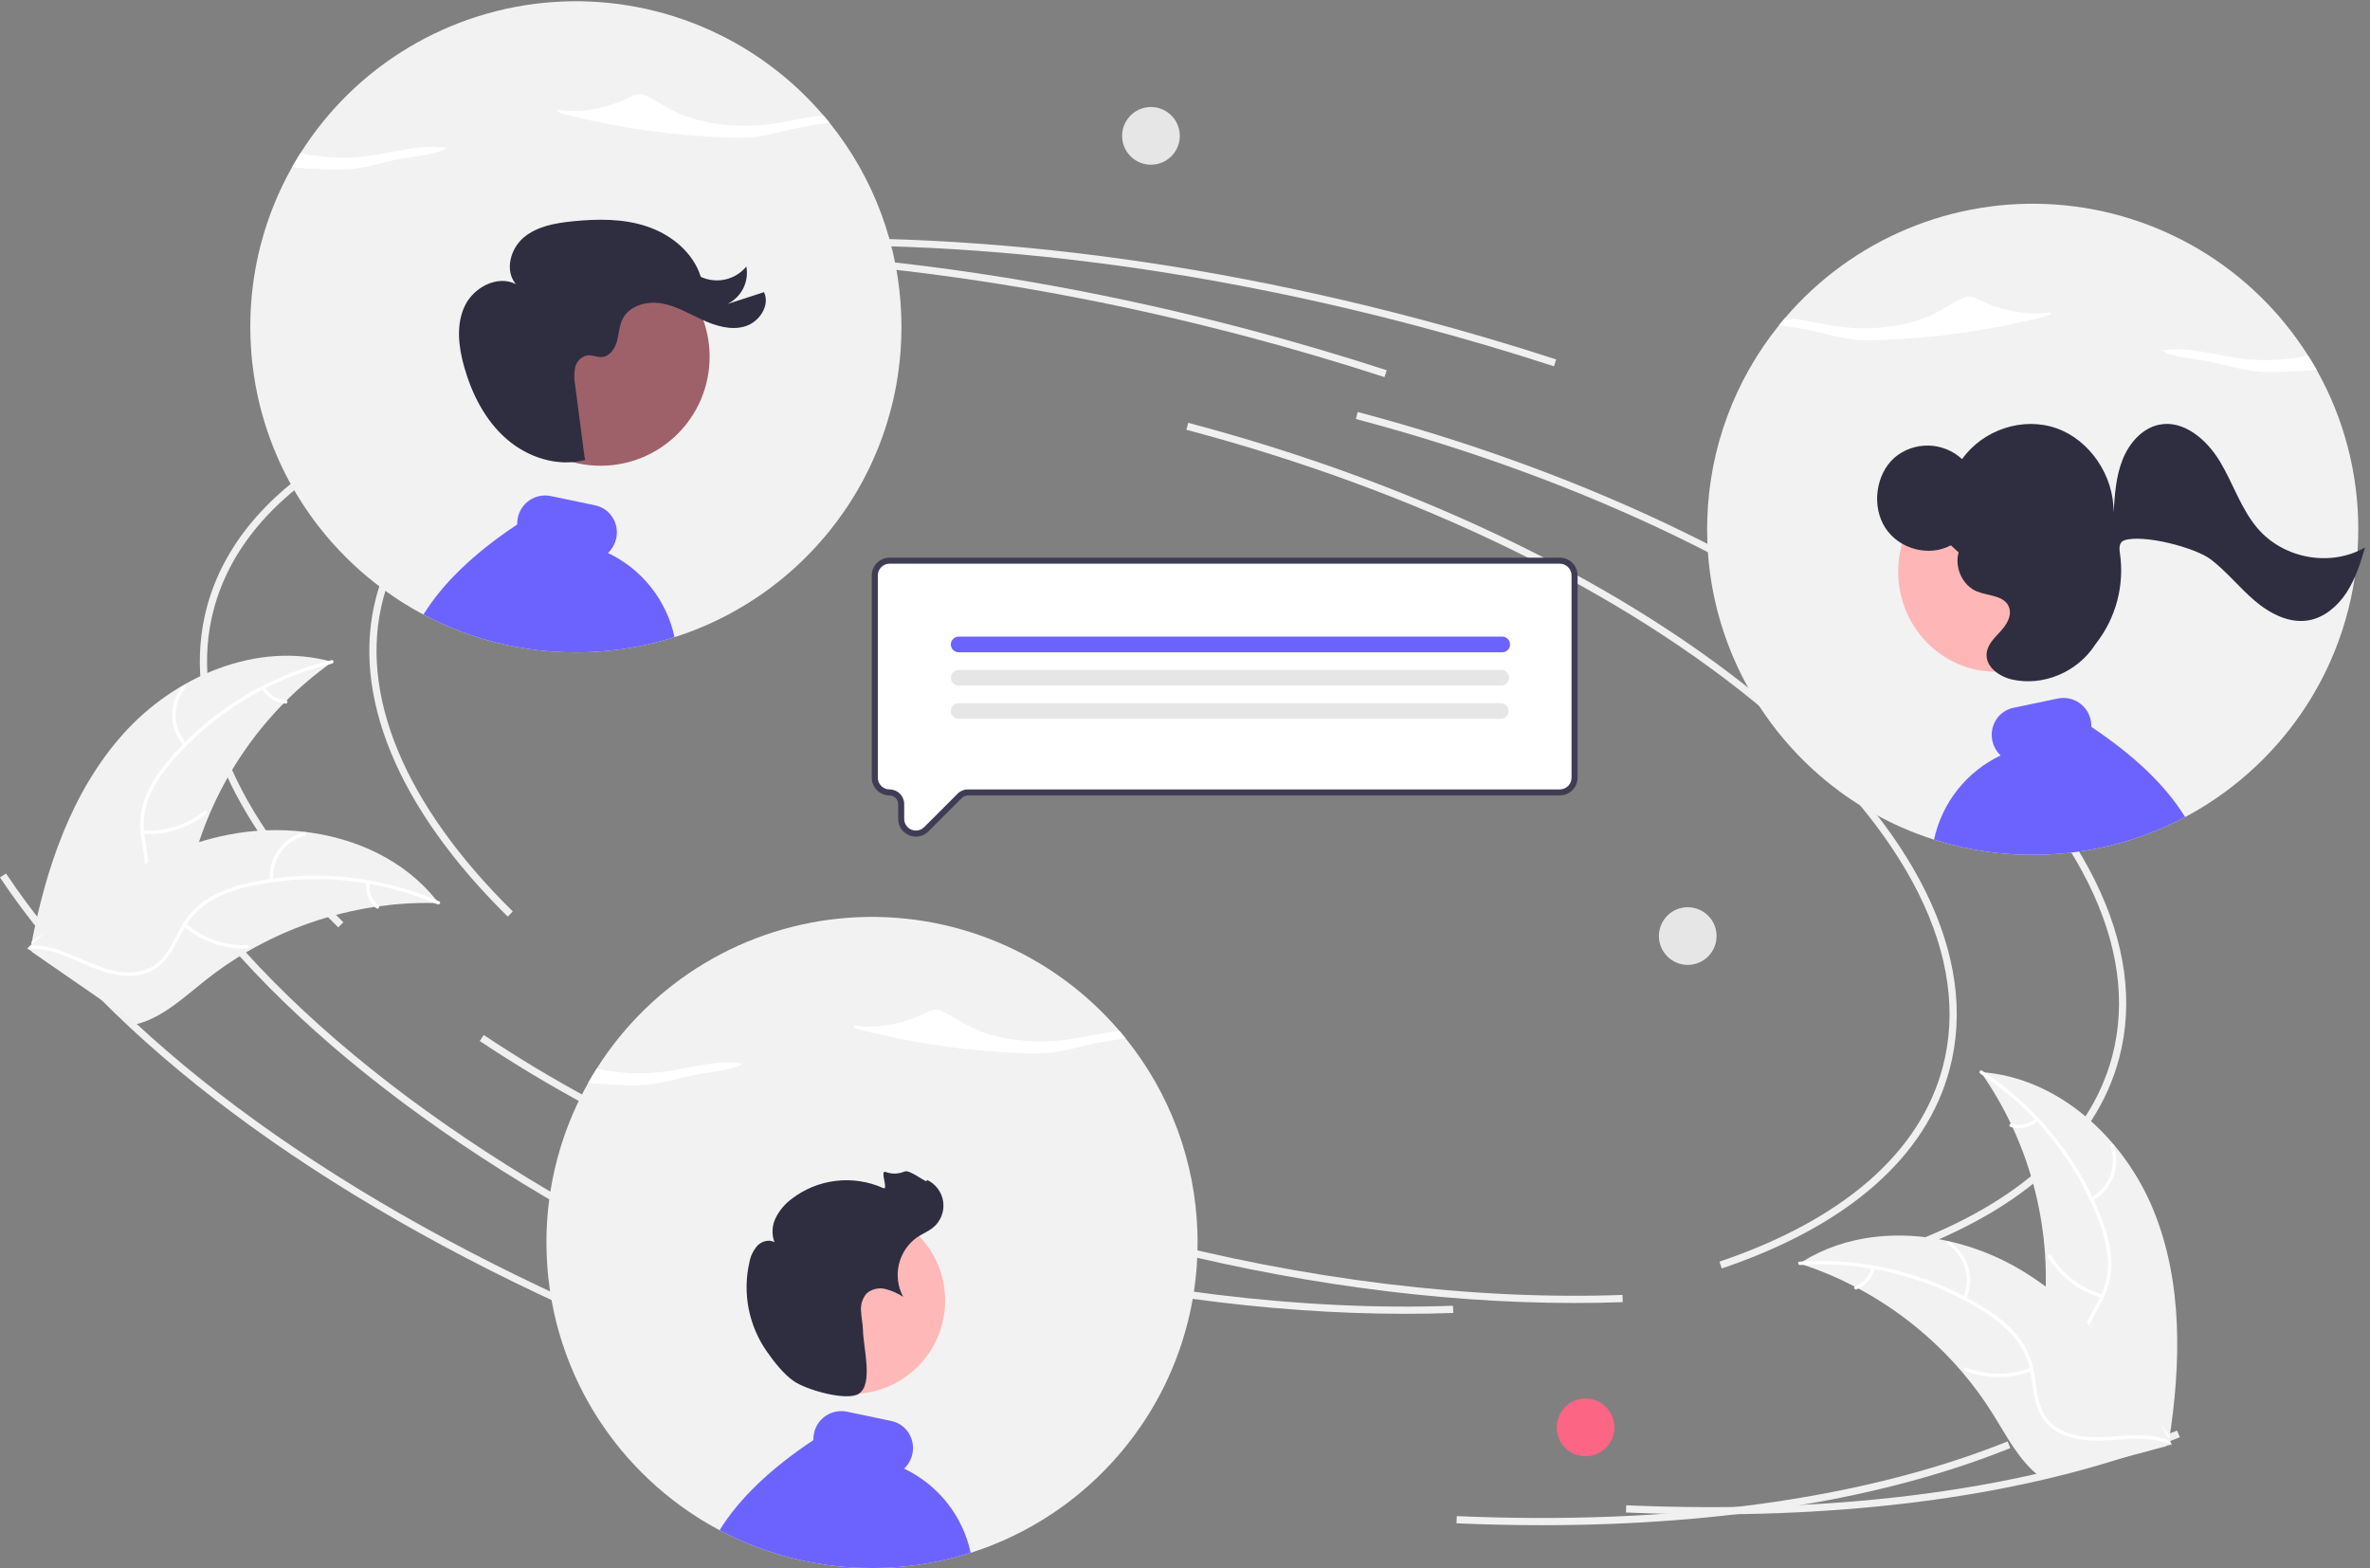 <svg width="136" height="90" viewBox="0 0 136 90" fill="none" xmlns="http://www.w3.org/2000/svg">
<rect x="0" y="0" width="136" height="90" fill="#808080" stroke="none"/>
<g clip-path="url(#clip0_2_1491)">
<path d="M29.136 52.597C22.791 46.35 20.111 39.834 21.59 34.248C23.488 27.079 31.919 22.122 44.722 20.648L44.769 21.06C32.144 22.513 23.842 27.358 21.99 34.353C20.551 39.79 23.192 46.164 29.427 52.302L29.136 52.597Z" fill="#F0F0F0"/>
<path d="M90.359 74.77C82.439 74.77 73.833 73.594 65.285 71.331C54.714 68.532 45.022 64.308 37.256 59.115L37.486 58.771C45.215 63.939 54.864 68.144 65.391 70.93C74.904 73.449 84.489 74.616 93.105 74.308L93.12 74.722C92.21 74.754 91.29 74.771 90.359 74.77Z" fill="#F0F0F0"/>
<path d="M108.527 72.168L108.394 71.776C115.477 69.381 119.907 65.524 121.205 60.62C122.856 54.386 119.27 47.151 111.109 40.25C102.907 33.313 91.079 27.557 77.804 24.043L77.91 23.642C91.243 27.172 103.129 32.958 111.377 39.934C119.666 46.944 123.299 54.328 121.605 60.726C120.27 65.77 115.747 69.727 108.527 72.168Z" fill="#F0F0F0"/>
<path d="M43.49 74.944C27.928 68.042 15.937 59.088 9.725 49.731L10.07 49.502C16.239 58.794 28.167 67.695 43.657 74.565L43.49 74.944Z" fill="#F0F0F0"/>
<path d="M98.201 86.9C96.596 86.9 94.964 86.864 93.304 86.792L93.322 86.379C105.709 86.915 116.639 85.433 124.931 82.091L125.086 82.475C117.852 85.39 108.632 86.9 98.201 86.9Z" fill="#F0F0F0"/>
<path d="M89.173 21.02C86.601 20.182 83.955 19.402 81.31 18.702C66.086 14.672 51.12 13.241 38.031 14.565L37.989 14.153C51.127 12.825 66.144 14.259 81.416 18.302C84.069 19.004 86.722 19.786 89.301 20.626L89.173 21.02Z" fill="#F0F0F0"/>
<path d="M19.411 53.218C13.066 46.971 10.386 40.455 11.864 34.868C13.762 27.699 22.194 22.743 34.996 21.269L35.044 21.68C22.419 23.133 14.116 27.979 12.264 34.974C10.825 40.411 13.466 46.785 19.701 52.923L19.411 53.218Z" fill="#F0F0F0"/>
<path d="M80.633 75.391C72.714 75.391 64.108 74.214 55.56 71.951C44.989 69.153 35.297 64.929 27.531 59.736L27.761 59.392C35.489 64.56 45.139 68.764 55.666 71.551C65.179 74.07 74.763 75.237 83.379 74.929L83.394 75.342C82.484 75.375 81.564 75.391 80.633 75.391Z" fill="#F0F0F0"/>
<path d="M98.801 72.789L98.669 72.397C105.752 70.002 110.182 66.144 111.48 61.24C113.13 55.006 109.545 47.772 101.384 40.87C93.182 33.934 81.354 28.178 68.079 24.663L68.185 24.263C81.518 27.793 93.403 33.579 101.651 40.554C109.941 47.565 113.574 54.949 111.88 61.346C110.545 66.391 106.022 70.348 98.801 72.789Z" fill="#F0F0F0"/>
<path d="M33.764 75.564C18.203 68.663 6.212 59.709 0 50.352L0.345 50.123C6.514 59.415 18.442 68.316 33.932 75.186L33.764 75.564Z" fill="#F0F0F0"/>
<path d="M88.476 87.521C86.871 87.521 85.239 87.485 83.579 87.413L83.597 87C95.984 87.536 106.913 86.054 115.206 82.712L115.36 83.096C108.127 86.011 98.907 87.521 88.476 87.521Z" fill="#F0F0F0"/>
<path d="M79.447 21.64C76.875 20.803 74.23 20.023 71.584 19.323C56.36 15.293 41.395 13.862 28.305 15.185L28.264 14.774C41.402 13.445 56.419 14.88 71.69 18.923C74.343 19.625 76.996 20.407 79.576 21.247L79.447 21.64Z" fill="#F0F0F0"/>
<path d="M7.054 42.133C10.028 38.799 14.772 36.767 19.071 37.983C15.105 40.79 12.259 44.909 11.038 49.612C10.573 51.427 10.246 53.495 8.736 54.605C7.796 55.295 6.552 55.46 5.397 55.303C4.241 55.145 3.149 54.696 2.071 54.251L1.781 54.276C2.615 49.887 4.08 45.468 7.054 42.133Z" fill="#F2F2F2"/>
<path d="M19.058 38.076C15.463 38.946 12.235 40.927 9.83 43.737C9.302 44.332 8.87 45.008 8.552 45.738C8.265 46.459 8.177 47.243 8.296 48.01C8.392 48.728 8.574 49.45 8.495 50.178C8.448 50.551 8.324 50.909 8.13 51.23C7.935 51.55 7.675 51.826 7.367 52.039C6.612 52.591 5.704 52.838 4.808 53.049C3.812 53.283 2.775 53.51 1.964 54.172C1.865 54.252 1.747 54.094 1.845 54.014C3.256 52.864 5.218 53.011 6.78 52.176C7.508 51.786 8.124 51.174 8.274 50.334C8.404 49.6 8.218 48.854 8.114 48.129C7.986 47.383 8.044 46.616 8.282 45.897C8.561 45.154 8.966 44.463 9.478 43.855C10.608 42.467 11.949 41.266 13.452 40.295C15.162 39.178 17.049 38.361 19.034 37.88C19.157 37.851 19.18 38.047 19.058 38.076L19.058 38.076Z" fill="white"/>
<path d="M10.551 42.786C10.134 42.319 9.897 41.719 9.882 41.093C9.868 40.467 10.076 39.856 10.47 39.369C10.55 39.271 10.706 39.391 10.626 39.489C10.258 39.942 10.064 40.511 10.079 41.094C10.095 41.676 10.318 42.235 10.708 42.668C10.793 42.762 10.635 42.88 10.551 42.786H10.551Z" fill="white"/>
<path d="M8.199 47.653C9.476 47.738 10.738 47.338 11.734 46.534C11.832 46.454 11.951 46.611 11.853 46.691C10.815 47.526 9.501 47.939 8.172 47.848C8.045 47.839 8.073 47.644 8.199 47.653Z" fill="white"/>
<path d="M15.206 39.435C15.329 39.65 15.504 39.83 15.715 39.96C15.925 40.091 16.165 40.166 16.412 40.181C16.538 40.188 16.51 40.383 16.385 40.376C16.112 40.359 15.847 40.275 15.614 40.131C15.382 39.988 15.187 39.79 15.049 39.554C15.034 39.533 15.027 39.507 15.031 39.481C15.035 39.456 15.048 39.432 15.068 39.416C15.089 39.401 15.115 39.394 15.141 39.398C15.167 39.401 15.19 39.415 15.206 39.435Z" fill="white"/>
<path d="M25.173 51.825C25.094 51.823 25.015 51.821 24.935 51.82C23.869 51.795 22.803 51.858 21.748 52.006C21.666 52.016 21.583 52.028 21.502 52.04C18.963 52.424 16.517 53.276 14.289 54.553C13.403 55.062 12.557 55.638 11.758 56.275C10.655 57.155 9.529 58.197 8.238 58.648C8.104 58.697 7.967 58.737 7.827 58.769L1.834 54.628C1.826 54.612 1.816 54.597 1.807 54.581L1.56 54.426C1.599 54.39 1.64 54.354 1.679 54.318C1.701 54.298 1.725 54.278 1.748 54.257C1.763 54.243 1.778 54.23 1.792 54.217C1.797 54.212 1.802 54.208 1.806 54.204C1.819 54.191 1.833 54.18 1.845 54.169C2.074 53.965 2.305 53.764 2.538 53.563C2.539 53.561 2.539 53.561 2.541 53.561C4.32 52.036 6.241 50.647 8.313 49.593C8.375 49.562 8.438 49.529 8.503 49.499C9.439 49.029 10.413 48.637 11.413 48.325C11.961 48.157 12.517 48.016 13.08 47.904C14.534 47.616 16.024 47.559 17.495 47.734C20.429 48.085 23.218 49.369 25.036 51.65C25.083 51.708 25.128 51.766 25.173 51.825Z" fill="#F2F2F2"/>
<path d="M25.107 51.892C21.713 50.423 17.943 50.06 14.332 50.856C13.551 51.014 12.8 51.293 12.107 51.684C11.444 52.087 10.9 52.661 10.534 53.345C10.179 53.975 9.889 54.662 9.387 55.195C9.126 55.465 8.811 55.676 8.463 55.815C8.114 55.954 7.741 56.018 7.366 56.002C6.431 55.988 5.558 55.639 4.715 55.267C3.779 54.855 2.814 54.412 1.768 54.452C1.641 54.456 1.641 54.26 1.768 54.255C3.588 54.186 5.065 55.485 6.815 55.758C7.632 55.885 8.492 55.767 9.117 55.187C9.663 54.679 9.963 53.971 10.317 53.33C10.665 52.657 11.172 52.08 11.794 51.649C12.466 51.224 13.204 50.916 13.979 50.738C15.717 50.311 17.511 50.159 19.295 50.289C21.333 50.426 23.332 50.911 25.206 51.722C25.323 51.772 25.223 51.942 25.107 51.892Z" fill="white"/>
<path d="M15.479 50.531C15.428 49.907 15.6 49.285 15.965 48.777C16.33 48.268 16.864 47.905 17.472 47.754C17.595 47.724 17.648 47.913 17.524 47.944C16.958 48.084 16.461 48.421 16.122 48.896C15.783 49.37 15.625 49.95 15.676 50.531C15.687 50.657 15.49 50.657 15.479 50.531Z" fill="white"/>
<path d="M10.671 53.001C11.64 53.838 12.888 54.279 14.168 54.236C14.294 54.231 14.294 54.428 14.168 54.433C12.837 54.475 11.538 54.013 10.532 53.141C10.436 53.057 10.576 52.918 10.671 53.001Z" fill="white"/>
<path d="M21.213 50.658C21.183 50.904 21.214 51.153 21.303 51.384C21.393 51.614 21.539 51.819 21.727 51.98C21.824 52.062 21.684 52.201 21.588 52.119C21.381 51.941 21.22 51.715 21.121 51.46C21.021 51.205 20.985 50.93 21.016 50.658C21.017 50.633 21.028 50.608 21.046 50.59C21.064 50.571 21.089 50.561 21.115 50.56C21.141 50.56 21.166 50.57 21.184 50.589C21.203 50.607 21.213 50.632 21.213 50.658H21.213Z" fill="white"/>
<path d="M123.584 69.467C121.903 65.327 118.118 61.819 113.66 61.519C116.452 65.496 117.748 70.332 117.318 75.171C117.145 77.037 116.759 79.094 117.808 80.647C118.46 81.613 119.577 82.187 120.718 82.427C121.859 82.667 123.039 82.611 124.203 82.554L124.468 82.675C125.158 78.261 125.264 73.607 123.584 69.467Z" fill="#F2F2F2"/>
<path d="M113.642 61.611C116.734 63.639 119.11 66.59 120.43 70.044C120.727 70.783 120.906 71.564 120.961 72.358C120.989 73.133 120.808 73.902 120.438 74.585C120.106 75.228 119.692 75.847 119.522 76.56C119.441 76.926 119.438 77.305 119.513 77.672C119.588 78.04 119.74 78.387 119.959 78.692C120.485 79.465 121.257 80.002 122.03 80.502C122.889 81.057 123.79 81.62 124.331 82.516C124.397 82.624 124.562 82.516 124.496 82.408C123.553 80.85 121.656 80.329 120.466 79.017C119.911 78.405 119.537 77.622 119.678 76.781C119.802 76.045 120.228 75.406 120.57 74.758C120.941 74.097 121.144 73.356 121.162 72.599C121.148 71.805 121 71.018 120.722 70.274C120.124 68.587 119.265 67.005 118.175 65.586C116.941 63.959 115.437 62.555 113.729 61.435C113.624 61.366 113.537 61.542 113.642 61.611Z" fill="white"/>
<path d="M120.07 68.907C120.62 68.606 121.045 68.121 121.269 67.536C121.493 66.952 121.503 66.306 121.295 65.716C121.253 65.596 121.065 65.656 121.108 65.776C121.302 66.326 121.293 66.927 121.083 67.471C120.873 68.015 120.475 68.466 119.962 68.742C119.851 68.802 119.959 68.966 120.07 68.907Z" fill="white"/>
<path d="M120.65 74.281C119.418 73.931 118.364 73.131 117.697 72.038C117.631 71.93 117.466 72.038 117.532 72.147C118.228 73.282 119.327 74.113 120.61 74.474C120.732 74.508 120.771 74.315 120.65 74.281Z" fill="white"/>
<path d="M116.812 64.186C116.624 64.347 116.399 64.458 116.157 64.51C115.915 64.561 115.664 64.552 115.426 64.483C115.304 64.447 115.265 64.64 115.386 64.676C115.649 64.751 115.926 64.761 116.194 64.704C116.461 64.647 116.711 64.526 116.92 64.351C116.942 64.336 116.956 64.314 116.962 64.288C116.967 64.263 116.962 64.237 116.949 64.214C116.934 64.193 116.912 64.177 116.886 64.172C116.861 64.167 116.834 64.172 116.812 64.186Z" fill="white"/>
<path d="M103.26 72.505C103.336 72.53 103.411 72.554 103.487 72.58C104.499 72.915 105.482 73.332 106.426 73.826C106.5 73.863 106.574 73.902 106.646 73.941C108.908 75.156 110.925 76.781 112.594 78.732C113.258 79.509 113.861 80.336 114.4 81.205C115.143 82.404 115.853 83.764 116.917 84.623C117.028 84.714 117.143 84.798 117.264 84.874L124.3 82.989C124.314 82.977 124.328 82.966 124.342 82.954L124.626 82.891C124.602 82.844 124.575 82.796 124.55 82.75C124.536 82.722 124.52 82.696 124.506 82.669C124.496 82.651 124.486 82.633 124.478 82.616C124.475 82.61 124.472 82.604 124.469 82.6C124.461 82.583 124.452 82.568 124.444 82.553C124.297 82.284 124.147 82.016 123.995 81.749C123.995 81.748 123.995 81.748 123.993 81.746C122.83 79.713 121.487 77.758 119.89 76.07C119.842 76.019 119.794 75.967 119.743 75.917C119.019 75.16 118.234 74.463 117.397 73.834C116.937 73.491 116.46 73.171 115.968 72.876C114.696 72.117 113.312 71.562 111.867 71.233C108.986 70.577 105.928 70.849 103.449 72.386C103.385 72.425 103.323 72.464 103.26 72.505Z" fill="#F2F2F2"/>
<path d="M103.3 72.59C106.99 72.347 110.663 73.273 113.797 75.236C114.48 75.647 115.093 76.162 115.614 76.764C116.104 77.367 116.423 78.089 116.538 78.856C116.66 79.57 116.702 80.314 116.996 80.985C117.151 81.326 117.377 81.631 117.658 81.879C117.939 82.127 118.27 82.313 118.628 82.424C119.513 82.725 120.454 82.689 121.372 82.623C122.392 82.549 123.45 82.456 124.421 82.845C124.539 82.892 124.605 82.707 124.488 82.66C122.797 81.983 120.969 82.71 119.229 82.379C118.417 82.224 117.647 81.824 117.253 81.067C116.909 80.406 116.865 79.639 116.747 78.915C116.646 78.165 116.362 77.451 115.921 76.836C115.431 76.21 114.839 75.671 114.169 75.244C112.676 74.257 111.037 73.511 109.313 73.034C107.348 72.478 105.302 72.263 103.264 72.397C103.138 72.405 103.175 72.598 103.3 72.59Z" fill="white"/>
<path d="M112.826 74.545C113.084 73.974 113.13 73.33 112.958 72.729C112.785 72.127 112.404 71.606 111.882 71.259C111.777 71.189 111.663 71.35 111.769 71.42C112.255 71.742 112.61 72.227 112.77 72.788C112.93 73.349 112.884 73.948 112.64 74.478C112.587 74.593 112.773 74.659 112.826 74.545H112.826Z" fill="white"/>
<path d="M116.524 78.487C115.33 78.949 114.006 78.945 112.816 78.474C112.698 78.428 112.632 78.613 112.749 78.66C113.989 79.147 115.367 79.149 116.608 78.665C116.726 78.618 116.641 78.441 116.524 78.487Z" fill="white"/>
<path d="M107.382 72.737C107.328 72.978 107.215 73.203 107.053 73.39C106.892 73.577 106.686 73.721 106.454 73.809C106.335 73.853 106.42 74.031 106.538 73.987C106.794 73.889 107.021 73.729 107.2 73.523C107.38 73.317 107.506 73.07 107.568 72.803C107.576 72.779 107.574 72.752 107.563 72.729C107.552 72.705 107.532 72.687 107.508 72.677C107.484 72.669 107.457 72.67 107.433 72.681C107.409 72.692 107.391 72.712 107.382 72.737V72.737Z" fill="white"/>
<path d="M90.986 83.564C91.9 83.564 92.641 82.823 92.641 81.909C92.641 80.994 91.9 80.253 90.986 80.253C90.071 80.253 89.33 80.994 89.33 81.909C89.33 82.823 90.071 83.564 90.986 83.564Z" fill="#FD6584"/>
<path d="M96.849 55.369C97.763 55.369 98.504 54.628 98.504 53.714C98.504 52.8 97.763 52.059 96.849 52.059C95.935 52.059 95.194 52.8 95.194 53.714C95.194 54.628 95.935 55.369 96.849 55.369Z" fill="#E6E6E6"/>
<path d="M66.046 9.452C66.961 9.452 67.702 8.711 67.702 7.797C67.702 6.883 66.961 6.141 66.046 6.141C65.132 6.141 64.391 6.883 64.391 7.797C64.391 8.711 65.132 9.452 66.046 9.452Z" fill="#E6E6E6"/>
<path d="M31.357 71.297C31.357 71.718 31.371 72.14 31.4 72.558C31.431 73.057 31.485 73.553 31.558 74.046C31.803 75.704 32.271 77.321 32.949 78.854C32.983 78.93 33.018 79.007 33.053 79.083L33.105 79.198C33.122 79.236 33.141 79.274 33.159 79.31C33.183 79.361 33.206 79.409 33.23 79.458C33.259 79.518 33.289 79.579 33.32 79.64C33.323 79.647 33.327 79.655 33.332 79.664C33.358 79.716 33.382 79.766 33.41 79.818C33.415 79.83 33.421 79.841 33.428 79.851C33.457 79.91 33.488 79.971 33.519 80.03C33.554 80.092 33.587 80.156 33.622 80.219C33.705 80.373 33.792 80.526 33.88 80.678C33.906 80.724 33.932 80.769 33.96 80.814C33.984 80.855 34.008 80.897 34.034 80.939C34.052 80.966 34.069 80.996 34.086 81.023C34.114 81.07 34.142 81.115 34.171 81.162C34.236 81.264 34.301 81.367 34.366 81.469H34.367C34.397 81.516 34.428 81.563 34.459 81.608V81.61C34.551 81.748 34.647 81.887 34.742 82.024C34.742 82.024 34.742 82.024 34.743 82.024C34.743 82.024 34.743 82.024 34.743 82.025C34.743 82.025 34.743 82.025 34.743 82.025C34.744 82.025 34.744 82.026 34.744 82.026C34.82 82.137 34.9 82.244 34.978 82.352V82.353C35.03 82.421 35.08 82.49 35.132 82.558C35.174 82.614 35.217 82.671 35.26 82.726C35.269 82.739 35.279 82.749 35.288 82.761V82.763C35.3 82.778 35.312 82.792 35.325 82.808C35.508 83.044 35.698 83.274 35.893 83.5L35.925 83.536C35.935 83.548 35.947 83.561 35.958 83.574C35.975 83.593 35.99 83.612 36.008 83.632C36.023 83.651 36.041 83.67 36.058 83.689C37.077 84.836 38.231 85.855 39.497 86.722C39.665 86.838 39.837 86.951 40.008 87.06C40.052 87.088 40.095 87.115 40.139 87.141C40.151 87.15 40.164 87.159 40.177 87.167C40.201 87.181 40.223 87.195 40.248 87.211C40.27 87.225 40.293 87.239 40.317 87.252C40.409 87.31 40.503 87.365 40.596 87.421C40.619 87.434 40.643 87.448 40.667 87.462C40.69 87.474 40.714 87.488 40.738 87.502C40.738 87.504 40.739 87.504 40.74 87.504H40.742V87.506H40.744C40.86 87.573 40.978 87.639 41.097 87.703C41.162 87.738 41.227 87.774 41.293 87.807C41.443 87.889 41.593 87.967 41.744 88.041C41.798 88.067 41.853 88.093 41.907 88.121C41.952 88.142 41.997 88.165 42.042 88.185C42.056 88.192 42.069 88.198 42.081 88.204C42.119 88.222 42.155 88.239 42.193 88.256C42.235 88.275 42.277 88.295 42.316 88.314C42.363 88.335 42.408 88.355 42.455 88.374C42.629 88.452 42.804 88.527 42.979 88.598C43.607 88.855 44.248 89.078 44.9 89.264C44.93 89.273 44.961 89.281 44.992 89.29C45.271 89.368 45.552 89.439 45.835 89.503C46.329 89.618 46.828 89.711 47.331 89.784H47.335C47.396 89.793 47.455 89.802 47.515 89.81C47.52 89.81 47.526 89.812 47.533 89.812C47.533 89.814 47.533 89.814 47.534 89.812C47.6 89.821 47.668 89.829 47.734 89.838C47.738 89.839 47.743 89.84 47.748 89.84C47.81 89.848 47.874 89.855 47.937 89.862C48.004 89.869 48.072 89.876 48.14 89.883C48.192 89.888 48.244 89.893 48.296 89.899C48.3 89.9 48.305 89.901 48.31 89.9C48.356 89.904 48.403 89.909 48.45 89.912H48.457C48.497 89.916 48.538 89.919 48.578 89.923C49.062 89.961 49.548 89.978 50.04 89.978C50.573 89.978 51.102 89.958 51.623 89.912H51.629C51.741 89.902 51.852 89.892 51.963 89.881C51.993 89.878 52.02 89.876 52.05 89.873C52.055 89.873 52.062 89.871 52.067 89.871C52.076 89.869 52.085 89.869 52.095 89.867C52.1 89.868 52.105 89.867 52.109 89.866C52.147 89.862 52.185 89.857 52.225 89.853L52.355 89.838C52.399 89.833 52.442 89.826 52.485 89.821C52.496 89.819 52.504 89.819 52.515 89.817C52.546 89.814 52.577 89.808 52.608 89.803C52.624 89.802 52.64 89.8 52.654 89.798C52.685 89.793 52.714 89.789 52.745 89.784H52.747C53.699 89.647 54.638 89.436 55.556 89.151C55.605 89.136 55.654 89.122 55.702 89.106C55.704 89.106 55.706 89.104 55.707 89.104C55.721 89.099 55.737 89.096 55.751 89.091C55.881 89.049 56.009 89.006 56.137 88.96C56.314 88.901 56.489 88.837 56.664 88.772C56.711 88.752 56.758 88.735 56.805 88.716C56.9 88.68 56.994 88.641 57.088 88.603C57.247 88.539 57.407 88.472 57.565 88.402C57.712 88.336 57.858 88.27 58.003 88.201C58.007 88.199 58.012 88.199 58.015 88.196C58.048 88.18 58.081 88.165 58.112 88.149H58.114C58.913 87.766 59.683 87.326 60.419 86.833C60.655 86.675 60.887 86.512 61.116 86.344C61.3 86.207 61.48 86.068 61.66 85.926C62.55 85.218 63.374 84.431 64.121 83.574V83.573C64.175 83.514 64.225 83.453 64.277 83.392C64.286 83.384 64.293 83.375 64.3 83.368C64.333 83.328 64.364 83.29 64.397 83.252V83.25C64.44 83.2 64.484 83.148 64.525 83.096C64.536 83.084 64.544 83.073 64.553 83.063V83.061C64.588 83.019 64.621 82.978 64.655 82.934C64.673 82.914 64.688 82.893 64.706 82.872V82.87C64.808 82.742 64.907 82.614 65.005 82.482C65.031 82.447 65.058 82.411 65.085 82.374C65.21 82.206 65.332 82.034 65.449 81.863V81.861C65.495 81.797 65.538 81.731 65.583 81.667C65.626 81.601 65.67 81.535 65.713 81.469C65.756 81.4 65.802 81.332 65.845 81.263L65.85 81.252C65.893 81.186 65.937 81.117 65.978 81.049C66.011 80.994 66.044 80.94 66.077 80.886C66.098 80.85 66.121 80.814 66.141 80.775C66.15 80.764 66.157 80.752 66.164 80.739C66.212 80.654 66.261 80.569 66.31 80.484C66.367 80.385 66.422 80.285 66.478 80.184C66.499 80.143 66.521 80.101 66.544 80.059C66.552 80.046 66.559 80.032 66.566 80.018C66.592 79.969 66.618 79.919 66.642 79.869C66.668 79.82 66.695 79.77 66.721 79.719C66.745 79.671 66.771 79.621 66.795 79.57C66.814 79.532 66.832 79.494 66.851 79.456C66.852 79.453 66.854 79.45 66.856 79.447C66.865 79.428 66.873 79.411 66.88 79.394C66.882 79.391 66.884 79.388 66.885 79.385C66.904 79.347 66.922 79.307 66.941 79.269C66.965 79.218 66.988 79.166 67.012 79.116C67.028 79.081 67.045 79.045 67.06 79.008C67.083 78.958 67.107 78.908 67.128 78.856C67.152 78.804 67.175 78.752 67.197 78.698C67.204 78.685 67.21 78.672 67.215 78.658C67.227 78.634 67.236 78.61 67.246 78.585C67.274 78.521 67.302 78.455 67.328 78.391C67.359 78.318 67.388 78.244 67.416 78.171C67.444 78.103 67.47 78.034 67.496 77.965L67.506 77.94C67.91 76.876 68.217 75.777 68.422 74.658V74.656C68.537 74.017 68.62 73.372 68.67 72.724C68.671 72.688 68.675 72.653 68.677 72.618C68.708 72.18 68.722 71.739 68.722 71.297C68.722 71.101 68.718 70.907 68.713 70.713C68.592 66.651 67.144 62.74 64.589 59.58C64.534 59.51 64.478 59.441 64.421 59.371C64.364 59.302 64.305 59.234 64.248 59.167C62.347 56.941 59.949 55.192 57.249 54.063C54.548 52.933 51.62 52.454 48.7 52.663C45.78 52.873 42.95 53.766 40.438 55.27C37.927 56.774 35.804 58.847 34.241 61.322C34.156 61.458 34.071 61.595 33.989 61.732C33.906 61.87 33.826 62.009 33.747 62.15C32.176 64.942 31.352 68.093 31.357 71.297Z" fill="#F2F2F2"/>
<path d="M49.298 59.077C52.37 59.866 55.518 60.32 58.688 60.433C59.167 60.459 59.647 60.455 60.126 60.423C61.179 60.334 62.08 60.004 63.084 59.823C63.567 59.736 64.104 59.673 64.59 59.579C64.478 59.44 64.364 59.302 64.247 59.166C63.2 59.255 62.136 59.545 61.075 59.679C59.273 59.908 57.253 59.653 55.887 59.022C55.224 58.716 54.716 58.334 54.055 58.026C53.965 57.98 53.868 57.95 53.768 57.938C53.577 57.932 53.389 57.981 53.226 58.079C52.117 58.639 50.508 59.093 49.014 58.843C48.903 58.93 49.115 59.029 49.298 59.077Z" fill="white"/>
<path d="M42.688 61.046C42.675 61.044 42.661 61.042 42.647 61.04C42.705 61.004 42.759 60.963 42.809 60.918L42.688 61.046Z" fill="white"/>
<path d="M33.747 62.15C34.371 62.2 34.998 62.237 35.628 62.262C36.108 62.288 36.588 62.284 37.067 62.252C38.119 62.163 39.021 61.833 40.025 61.652C40.945 61.486 42.063 61.407 42.647 61.04C41.137 60.778 39.573 61.31 38.016 61.508C36.756 61.663 35.48 61.6 34.242 61.322C34.069 61.593 33.904 61.869 33.747 62.15Z" fill="white"/>
<path d="M41.294 87.807C41.443 87.889 41.593 87.967 41.744 88.041C41.798 88.067 41.854 88.094 41.907 88.121C41.952 88.142 41.998 88.165 42.043 88.185C42.056 88.192 42.069 88.198 42.081 88.204C42.119 88.222 42.155 88.239 42.194 88.257C42.235 88.276 42.277 88.295 42.317 88.314C42.363 88.335 42.408 88.355 42.455 88.374C42.629 88.452 42.804 88.527 42.979 88.598C43.607 88.855 44.248 89.078 44.9 89.264C44.93 89.273 44.961 89.281 44.992 89.29C45.272 89.368 45.552 89.439 45.835 89.503C46.329 89.618 46.828 89.711 47.332 89.784H47.335C47.396 89.793 47.455 89.802 47.515 89.81C47.521 89.81 47.526 89.812 47.533 89.812C47.533 89.814 47.533 89.814 47.535 89.812C47.6 89.821 47.668 89.829 47.734 89.838C47.738 89.839 47.743 89.84 47.748 89.84C47.81 89.848 47.874 89.855 47.937 89.862C48.005 89.869 48.072 89.876 48.14 89.883C48.192 89.888 48.244 89.894 48.296 89.899C48.3 89.9 48.305 89.901 48.31 89.9C48.356 89.904 48.403 89.909 48.45 89.912H48.457C48.497 89.916 48.539 89.919 48.578 89.923C49.062 89.961 49.548 89.978 50.04 89.978C50.573 89.978 51.102 89.958 51.623 89.912H51.629C51.742 89.902 51.852 89.892 51.963 89.881C51.993 89.878 52.021 89.876 52.05 89.873C52.055 89.873 52.062 89.871 52.068 89.871C52.076 89.869 52.085 89.869 52.095 89.868C52.1 89.868 52.105 89.867 52.109 89.866C52.147 89.862 52.185 89.857 52.225 89.854L52.355 89.838C52.399 89.833 52.442 89.826 52.485 89.821C52.496 89.819 52.505 89.819 52.515 89.817C52.546 89.814 52.577 89.808 52.608 89.803C52.624 89.802 52.64 89.8 52.654 89.798C52.685 89.793 52.714 89.789 52.745 89.784H52.747C53.699 89.647 54.638 89.436 55.556 89.151C55.605 89.136 55.654 89.122 55.702 89.106C55.478 88.062 55.017 87.083 54.355 86.246C53.693 85.408 52.846 84.734 51.882 84.275C52.12 84.048 52.285 83.754 52.355 83.432C52.4 83.225 52.404 83.01 52.366 82.801C52.328 82.593 52.249 82.393 52.133 82.215C51.908 81.869 51.555 81.627 51.152 81.542L48.582 81.004C48.168 80.924 47.739 81.01 47.389 81.243C47.038 81.477 46.794 81.84 46.709 82.253C46.683 82.38 46.671 82.509 46.674 82.638C44.2 84.285 42.419 85.993 41.294 87.807Z" fill="#6C63FF"/>
<path d="M48.882 79.989C51.839 79.989 54.236 77.592 54.236 74.635C54.236 71.678 51.839 69.281 48.882 69.281C45.925 69.281 43.528 71.678 43.528 74.635C43.528 77.592 45.925 79.989 48.882 79.989Z" fill="#FFB8B8"/>
<path d="M45.544 79.251C44.973 78.861 44.39 78.112 44.001 77.55C43.485 76.812 43.13 75.973 42.959 75.089C42.788 74.205 42.805 73.294 43.008 72.417C43.073 72.066 43.233 71.74 43.469 71.473C43.721 71.223 44.133 71.105 44.441 71.281C44.357 71.056 44.32 70.817 44.332 70.577C44.345 70.337 44.406 70.103 44.512 69.887C44.729 69.458 45.042 69.084 45.428 68.797C46.166 68.229 47.043 67.871 47.968 67.762C48.892 67.652 49.83 67.795 50.679 68.175C51.014 68.33 50.465 67.133 50.815 67.249C51.162 67.383 51.549 67.376 51.892 67.23C52.221 67.064 53.312 68.049 53.186 67.702C53.436 67.816 53.653 67.991 53.817 68.211C53.981 68.43 54.087 68.688 54.124 68.96C54.162 69.232 54.13 69.509 54.032 69.765C53.934 70.021 53.772 70.249 53.563 70.425C53.286 70.659 52.941 70.793 52.639 70.991C52.109 71.364 51.733 71.918 51.584 72.549C51.434 73.18 51.521 73.843 51.827 74.414C51.509 74.21 51.16 74.058 50.793 73.965C50.609 73.92 50.417 73.92 50.233 73.964C50.049 74.008 49.878 74.096 49.734 74.219C49.614 74.357 49.524 74.517 49.468 74.69C49.413 74.864 49.393 75.047 49.411 75.228C49.423 75.591 49.509 75.949 49.519 76.313C49.547 77.379 50.118 79.406 49.291 79.973C48.639 80.42 46.324 79.784 45.544 79.251Z" fill="#2F2E41"/>
<path d="M52.563 47.836C52.45 47.836 52.339 47.813 52.235 47.77C52.08 47.708 51.947 47.6 51.854 47.461C51.761 47.322 51.712 47.158 51.714 46.99V46.143C51.714 45.965 51.643 45.795 51.517 45.669C51.392 45.543 51.221 45.473 51.043 45.472C50.82 45.472 50.605 45.383 50.447 45.225C50.289 45.067 50.2 44.852 50.2 44.629V33.018C50.2 32.794 50.289 32.58 50.447 32.421C50.605 32.263 50.82 32.174 51.043 32.174H89.51C89.734 32.174 89.949 32.263 90.107 32.421C90.265 32.58 90.354 32.794 90.354 33.018V44.629C90.354 44.852 90.265 45.067 90.107 45.225C89.949 45.383 89.734 45.472 89.51 45.472H55.547C55.459 45.472 55.372 45.489 55.29 45.523C55.209 45.557 55.135 45.606 55.073 45.669L53.155 47.587C53.077 47.666 52.985 47.728 52.884 47.771C52.782 47.814 52.673 47.836 52.563 47.836Z" fill="white"/>
<path d="M52.563 48.01C52.428 48.01 52.293 47.983 52.168 47.93C51.981 47.855 51.821 47.725 51.709 47.557C51.597 47.39 51.538 47.192 51.54 46.99V46.143C51.54 46.011 51.488 45.885 51.395 45.792C51.301 45.698 51.175 45.646 51.043 45.646C50.774 45.645 50.515 45.538 50.324 45.347C50.134 45.157 50.026 44.898 50.026 44.628V33.018C50.026 32.748 50.134 32.489 50.324 32.299C50.515 32.108 50.774 32.001 51.043 32H89.51C89.78 32.001 90.039 32.108 90.229 32.299C90.42 32.489 90.527 32.748 90.528 33.018V44.628C90.527 44.898 90.42 45.157 90.229 45.347C90.039 45.538 89.78 45.645 89.51 45.646H55.547C55.482 45.646 55.417 45.658 55.357 45.683C55.296 45.708 55.241 45.745 55.195 45.791L53.277 47.71C53.184 47.804 53.073 47.88 52.95 47.931C52.828 47.983 52.696 48.009 52.563 48.01ZM51.043 32.347C50.865 32.347 50.695 32.418 50.569 32.544C50.444 32.67 50.373 32.84 50.373 33.018V44.628C50.373 44.806 50.444 44.977 50.569 45.102C50.695 45.228 50.866 45.299 51.043 45.299C51.267 45.299 51.482 45.388 51.64 45.547C51.798 45.705 51.887 45.919 51.887 46.143V46.99C51.887 47.123 51.927 47.253 52 47.363C52.074 47.473 52.179 47.559 52.301 47.61C52.424 47.66 52.559 47.674 52.688 47.648C52.819 47.622 52.938 47.558 53.032 47.464L54.95 45.546C55.028 45.468 55.121 45.405 55.224 45.363C55.326 45.32 55.436 45.299 55.547 45.299H89.51C89.688 45.299 89.859 45.228 89.984 45.102C90.11 44.977 90.181 44.806 90.181 44.628V33.018C90.181 32.84 90.11 32.67 89.984 32.544C89.859 32.418 89.688 32.347 89.51 32.347L51.043 32.347Z" fill="#3F3D56"/>
<path d="M86.205 37.43H55.012C54.893 37.43 54.779 37.383 54.694 37.299C54.61 37.215 54.563 37.1 54.563 36.981C54.563 36.862 54.61 36.748 54.694 36.663C54.779 36.579 54.893 36.532 55.012 36.532H86.205C86.324 36.532 86.438 36.579 86.522 36.663C86.607 36.748 86.654 36.862 86.654 36.981C86.654 37.1 86.607 37.215 86.522 37.299C86.438 37.383 86.324 37.43 86.205 37.43Z" fill="#6C63FF"/>
<path d="M86.147 39.339H55.012C54.893 39.339 54.779 39.292 54.694 39.208C54.61 39.123 54.563 39.009 54.563 38.89C54.563 38.771 54.61 38.656 54.694 38.572C54.779 38.488 54.893 38.441 55.012 38.441H86.147C86.267 38.441 86.381 38.488 86.465 38.572C86.549 38.656 86.597 38.771 86.597 38.89C86.597 39.009 86.549 39.123 86.465 39.208C86.381 39.292 86.267 39.339 86.147 39.339Z" fill="#E6E6E6"/>
<path d="M86.117 41.248H55.012C54.893 41.248 54.779 41.2 54.694 41.116C54.61 41.032 54.563 40.917 54.563 40.798C54.563 40.679 54.61 40.565 54.694 40.481C54.779 40.396 54.893 40.349 55.012 40.349H86.117C86.236 40.349 86.35 40.396 86.434 40.481C86.519 40.565 86.566 40.679 86.566 40.798C86.566 40.917 86.519 41.032 86.434 41.116C86.35 41.2 86.236 41.248 86.117 41.248Z" fill="#E6E6E6"/>
<path d="M135.327 30.372C135.327 30.794 135.313 31.215 135.284 31.633C135.253 32.132 135.199 32.628 135.126 33.121C134.881 34.779 134.413 36.396 133.735 37.929C133.701 38.006 133.666 38.082 133.631 38.158L133.579 38.273C133.562 38.311 133.543 38.349 133.525 38.385C133.501 38.436 133.479 38.484 133.454 38.533C133.425 38.593 133.395 38.654 133.364 38.715C133.361 38.722 133.357 38.73 133.352 38.739C133.326 38.791 133.302 38.841 133.274 38.894C133.269 38.905 133.263 38.916 133.257 38.926C133.227 38.985 133.196 39.046 133.165 39.105C133.13 39.167 133.097 39.232 133.062 39.294C132.979 39.448 132.892 39.601 132.804 39.754C132.778 39.799 132.752 39.844 132.724 39.889C132.7 39.931 132.676 39.972 132.65 40.014C132.632 40.041 132.615 40.071 132.598 40.099C132.57 40.145 132.542 40.191 132.513 40.237C132.448 40.34 132.383 40.442 132.318 40.544H132.317C132.287 40.591 132.256 40.638 132.225 40.683V40.685C132.133 40.824 132.037 40.962 131.942 41.099C131.942 41.099 131.942 41.099 131.941 41.099C131.941 41.099 131.941 41.1 131.941 41.1C131.941 41.1 131.941 41.1 131.94 41.1C131.94 41.1 131.94 41.101 131.94 41.101C131.864 41.212 131.784 41.319 131.706 41.427V41.429C131.654 41.496 131.604 41.566 131.552 41.633C131.51 41.689 131.467 41.746 131.424 41.801C131.415 41.814 131.405 41.824 131.396 41.836V41.838C131.384 41.854 131.372 41.867 131.359 41.883C131.176 42.119 130.986 42.349 130.791 42.575L130.759 42.611C130.749 42.623 130.737 42.636 130.726 42.65C130.709 42.669 130.694 42.688 130.676 42.707C130.661 42.726 130.643 42.745 130.626 42.764C129.607 43.911 128.453 44.93 127.187 45.797C127.019 45.913 126.847 46.026 126.676 46.135C126.632 46.163 126.589 46.191 126.546 46.217C126.533 46.225 126.52 46.234 126.507 46.243C126.483 46.257 126.461 46.27 126.436 46.286C126.414 46.3 126.391 46.314 126.367 46.328C126.275 46.385 126.181 46.44 126.088 46.496C126.065 46.51 126.041 46.523 126.017 46.537C125.994 46.55 125.97 46.563 125.946 46.577C125.946 46.579 125.946 46.579 125.944 46.579H125.942V46.581H125.94C125.824 46.648 125.706 46.714 125.587 46.778C125.522 46.813 125.457 46.849 125.391 46.883C125.242 46.964 125.091 47.042 124.94 47.117C124.886 47.143 124.831 47.169 124.777 47.196C124.732 47.217 124.687 47.24 124.642 47.261C124.628 47.267 124.616 47.273 124.603 47.28C124.565 47.297 124.529 47.314 124.491 47.332C124.449 47.351 124.407 47.37 124.368 47.389C124.321 47.41 124.276 47.43 124.229 47.45C124.055 47.528 123.88 47.602 123.705 47.673C123.077 47.931 122.436 48.153 121.784 48.339C121.754 48.348 121.723 48.356 121.692 48.365C121.413 48.443 121.132 48.514 120.849 48.578C120.355 48.693 119.856 48.786 119.352 48.859H119.349C119.288 48.868 119.229 48.877 119.169 48.885C119.163 48.885 119.158 48.887 119.151 48.887C119.151 48.889 119.151 48.889 119.15 48.887C119.084 48.896 119.016 48.904 118.95 48.913C118.946 48.914 118.941 48.915 118.936 48.915C118.874 48.923 118.81 48.93 118.747 48.937C118.68 48.944 118.612 48.951 118.544 48.958C118.492 48.963 118.44 48.969 118.388 48.974C118.384 48.975 118.379 48.976 118.374 48.975C118.328 48.979 118.281 48.984 118.234 48.988H118.227C118.187 48.991 118.146 48.995 118.106 48.998C117.622 49.036 117.136 49.054 116.644 49.054C116.111 49.054 115.583 49.033 115.061 48.988H115.055C114.943 48.977 114.832 48.967 114.721 48.956C114.691 48.953 114.663 48.951 114.634 48.948C114.629 48.948 114.622 48.946 114.617 48.946C114.608 48.944 114.599 48.944 114.589 48.943C114.584 48.943 114.58 48.942 114.575 48.941C114.537 48.937 114.499 48.932 114.459 48.929L114.329 48.913C114.285 48.908 114.242 48.901 114.199 48.896C114.188 48.894 114.18 48.894 114.169 48.892C114.138 48.889 114.107 48.884 114.076 48.878C114.06 48.877 114.044 48.875 114.031 48.873C113.999 48.868 113.97 48.865 113.939 48.859H113.937C112.985 48.722 112.046 48.511 111.128 48.226C111.079 48.211 111.031 48.197 110.982 48.181C110.98 48.181 110.978 48.18 110.977 48.18C110.963 48.174 110.947 48.171 110.933 48.166C110.803 48.124 110.675 48.081 110.547 48.036C110.37 47.977 110.195 47.913 110.02 47.847C109.973 47.828 109.926 47.81 109.879 47.791C109.784 47.755 109.69 47.717 109.596 47.678C109.437 47.614 109.277 47.547 109.12 47.477C108.972 47.411 108.826 47.346 108.681 47.276C108.677 47.274 108.672 47.274 108.669 47.271C108.636 47.255 108.603 47.24 108.572 47.224H108.57C107.771 46.841 107.001 46.401 106.265 45.908C106.029 45.75 105.797 45.587 105.568 45.419C105.384 45.282 105.204 45.143 105.024 45.001C104.134 44.293 103.31 43.506 102.563 42.65V42.648C102.509 42.589 102.459 42.528 102.407 42.467C102.398 42.459 102.391 42.45 102.384 42.443C102.351 42.403 102.32 42.365 102.287 42.327V42.325C102.244 42.275 102.2 42.223 102.159 42.171C102.148 42.159 102.14 42.148 102.131 42.138V42.136C102.096 42.095 102.063 42.053 102.029 42.01C102.011 41.989 101.996 41.968 101.978 41.947V41.946C101.876 41.817 101.777 41.689 101.678 41.557C101.652 41.522 101.626 41.486 101.599 41.45C101.474 41.281 101.352 41.11 101.235 40.938V40.936C101.189 40.872 101.146 40.806 101.101 40.742C101.058 40.676 101.014 40.61 100.971 40.544C100.928 40.475 100.883 40.407 100.839 40.338L100.834 40.328C100.791 40.262 100.747 40.192 100.706 40.125C100.673 40.069 100.64 40.015 100.607 39.962C100.586 39.925 100.563 39.889 100.543 39.851C100.534 39.839 100.527 39.827 100.52 39.814C100.472 39.729 100.423 39.644 100.374 39.559C100.317 39.461 100.262 39.36 100.206 39.259C100.185 39.218 100.163 39.176 100.14 39.135C100.132 39.121 100.125 39.107 100.118 39.093C100.092 39.044 100.066 38.994 100.041 38.944C100.015 38.895 99.989 38.845 99.963 38.795C99.939 38.746 99.913 38.696 99.889 38.645C99.87 38.607 99.853 38.569 99.833 38.531C99.832 38.528 99.83 38.525 99.828 38.522C99.82 38.503 99.811 38.486 99.804 38.469C99.802 38.466 99.8 38.463 99.799 38.46C99.78 38.422 99.762 38.382 99.743 38.344C99.719 38.294 99.696 38.241 99.672 38.191C99.656 38.157 99.639 38.12 99.624 38.084C99.601 38.033 99.577 37.983 99.556 37.931C99.532 37.879 99.509 37.827 99.487 37.773C99.48 37.76 99.474 37.747 99.469 37.733C99.457 37.709 99.448 37.685 99.438 37.66C99.41 37.596 99.382 37.531 99.356 37.466C99.325 37.394 99.296 37.319 99.268 37.246C99.24 37.178 99.214 37.109 99.188 37.04L99.178 37.015C98.774 35.951 98.467 34.852 98.262 33.733V33.731C98.147 33.092 98.064 32.447 98.014 31.799C98.013 31.763 98.009 31.728 98.007 31.694C97.976 31.255 97.962 30.814 97.962 30.372C97.962 30.176 97.966 29.982 97.971 29.788C98.092 25.726 99.54 21.815 102.095 18.655C102.15 18.585 102.206 18.516 102.263 18.447C102.32 18.377 102.379 18.31 102.436 18.242C104.337 16.016 106.735 14.267 109.435 13.138C112.136 12.008 115.064 11.529 117.984 11.739C120.904 11.948 123.734 12.841 126.246 14.345C128.757 15.849 130.88 17.922 132.443 20.398C132.528 20.533 132.613 20.67 132.695 20.807C132.778 20.945 132.858 21.084 132.937 21.225C134.508 24.017 135.332 27.168 135.327 30.372Z" fill="#F2F2F2"/>
<path d="M117.386 18.152C114.314 18.941 111.166 19.395 107.996 19.508C107.517 19.534 107.037 19.531 106.558 19.498C105.505 19.409 104.604 19.079 103.6 18.898C103.117 18.811 102.58 18.748 102.094 18.654C102.206 18.515 102.32 18.377 102.437 18.241C103.484 18.33 104.548 18.62 105.609 18.754C107.411 18.984 109.431 18.728 110.797 18.097C111.46 17.791 111.968 17.409 112.629 17.101C112.718 17.055 112.816 17.026 112.916 17.013C113.107 17.008 113.295 17.056 113.458 17.154C114.567 17.714 116.176 18.168 117.669 17.918C117.781 18.005 117.569 18.105 117.386 18.152Z" fill="white"/>
<path d="M123.996 20.122C124.009 20.119 124.023 20.117 124.037 20.115C123.979 20.079 123.925 20.038 123.875 19.993L123.996 20.122Z" fill="white"/>
<path d="M132.937 21.225C132.313 21.275 131.686 21.312 131.056 21.337C130.577 21.363 130.096 21.359 129.617 21.327C128.565 21.238 127.663 20.908 126.659 20.727C125.739 20.562 124.621 20.482 124.037 20.115C125.547 19.853 127.111 20.386 128.668 20.584C129.928 20.738 131.204 20.675 132.442 20.397C132.615 20.668 132.78 20.944 132.937 21.225Z" fill="white"/>
<path d="M114.538 38.547C117.637 38.547 120.149 35.979 120.149 32.81C120.149 29.642 117.637 27.074 114.538 27.074C111.439 27.074 108.926 29.642 108.926 32.81C108.926 35.979 111.439 38.547 114.538 38.547Z" fill="#FFB6B6"/>
<path d="M125.391 46.883C125.241 46.964 125.091 47.042 124.94 47.117C124.886 47.143 124.83 47.169 124.777 47.196C124.732 47.217 124.687 47.24 124.641 47.261C124.628 47.267 124.615 47.273 124.603 47.28C124.565 47.297 124.529 47.314 124.491 47.332C124.449 47.351 124.407 47.37 124.367 47.389C124.321 47.41 124.276 47.431 124.229 47.45C124.055 47.528 123.88 47.602 123.705 47.673C123.077 47.931 122.436 48.153 121.784 48.339C121.754 48.348 121.723 48.356 121.692 48.365C121.413 48.443 121.132 48.514 120.849 48.578C120.355 48.693 119.856 48.786 119.352 48.859H119.349C119.288 48.868 119.229 48.877 119.169 48.885C119.163 48.885 119.158 48.887 119.151 48.887C119.151 48.889 119.151 48.889 119.15 48.887C119.084 48.896 119.016 48.904 118.95 48.913C118.946 48.914 118.941 48.915 118.936 48.915C118.874 48.923 118.81 48.931 118.747 48.937C118.68 48.944 118.612 48.951 118.544 48.958C118.492 48.963 118.44 48.969 118.388 48.974C118.384 48.975 118.379 48.976 118.374 48.976C118.328 48.979 118.281 48.984 118.234 48.988H118.227C118.187 48.991 118.146 48.995 118.106 48.998C117.622 49.036 117.136 49.054 116.644 49.054C116.111 49.054 115.583 49.033 115.061 48.988H115.055C114.943 48.977 114.832 48.967 114.721 48.956C114.691 48.953 114.663 48.951 114.634 48.948C114.629 48.948 114.622 48.946 114.617 48.946C114.608 48.944 114.599 48.944 114.589 48.943C114.584 48.943 114.579 48.942 114.575 48.941C114.537 48.937 114.499 48.932 114.459 48.929L114.329 48.913C114.285 48.908 114.242 48.901 114.199 48.896C114.188 48.894 114.18 48.894 114.169 48.892C114.138 48.889 114.107 48.884 114.076 48.879C114.06 48.877 114.044 48.875 114.03 48.873C113.999 48.868 113.97 48.865 113.939 48.859H113.937C112.985 48.722 112.046 48.511 111.128 48.226C111.079 48.211 111.03 48.197 110.982 48.181C111.206 47.137 111.667 46.158 112.329 45.321C112.992 44.483 113.838 43.809 114.802 43.35C114.564 43.123 114.399 42.829 114.329 42.507C114.284 42.3 114.28 42.085 114.318 41.877C114.356 41.668 114.435 41.468 114.551 41.29C114.776 40.944 115.129 40.703 115.532 40.617L118.102 40.08C118.516 39.999 118.945 40.085 119.295 40.319C119.646 40.553 119.89 40.915 119.975 41.328C120.001 41.455 120.013 41.584 120.01 41.713C122.484 43.361 124.265 45.069 125.391 46.883Z" fill="#6C63FF"/>
<path d="M129.553 30.323C128.599 29.21 128.146 27.735 127.383 26.472C126.621 25.209 125.294 24.078 123.892 24.372C122.926 24.575 122.179 25.427 121.801 26.378C121.423 27.329 121.352 28.377 121.286 29.404C121.309 27.293 119.919 25.247 118.003 24.574C116.088 23.9 113.795 24.652 112.592 26.347C112.067 25.86 111.381 25.583 110.665 25.568C109.949 25.553 109.252 25.801 108.707 26.266C107.631 27.228 107.392 29.059 108.184 30.287C108.976 31.514 110.69 31.971 111.949 31.291L112.394 31.7C112.143 32.575 112.629 33.61 113.445 33.94C114.107 34.207 115.041 34.162 115.289 34.857C115.462 35.342 115.139 35.86 114.794 36.233C114.45 36.606 114.042 36.991 114 37.508C113.938 38.286 114.743 38.832 115.474 38.996C117.238 39.392 119.195 38.575 120.212 37.019C120.231 36.989 120.253 36.959 120.276 36.928C120.846 36.199 121.262 35.361 121.497 34.466C121.733 33.57 121.783 32.636 121.646 31.72C121.588 31.361 121.646 31.093 121.894 31.008C122.966 30.64 125.97 31.413 126.879 32.111C127.788 32.81 128.516 33.734 129.392 34.478C130.267 35.221 131.383 35.795 132.495 35.593C133.386 35.43 134.143 34.784 134.653 34.004C135.162 33.224 135.455 32.315 135.718 31.412C133.749 32.55 131.054 32.073 129.553 30.323Z" fill="#2F2E41"/>
<path d="M14.363 18.754C14.363 19.175 14.377 19.596 14.406 20.014C14.437 20.514 14.491 21.01 14.564 21.502C14.809 23.16 15.277 24.778 15.955 26.311C15.989 26.387 16.024 26.463 16.059 26.54L16.111 26.654C16.128 26.692 16.147 26.73 16.165 26.767C16.189 26.817 16.211 26.866 16.236 26.914C16.265 26.975 16.295 27.036 16.326 27.096C16.329 27.103 16.333 27.112 16.338 27.121C16.364 27.173 16.388 27.223 16.416 27.275C16.421 27.286 16.427 27.297 16.433 27.308C16.463 27.367 16.494 27.428 16.525 27.486C16.56 27.549 16.593 27.613 16.628 27.675C16.711 27.83 16.797 27.983 16.886 28.135C16.912 28.18 16.938 28.225 16.966 28.27C16.99 28.312 17.014 28.354 17.04 28.395C17.058 28.423 17.075 28.452 17.092 28.48C17.12 28.527 17.148 28.572 17.177 28.619C17.241 28.721 17.307 28.823 17.372 28.926H17.373C17.403 28.973 17.434 29.02 17.465 29.064V29.066C17.557 29.205 17.652 29.344 17.748 29.481C17.748 29.481 17.748 29.481 17.748 29.481C17.749 29.481 17.749 29.481 17.749 29.481C17.749 29.481 17.749 29.482 17.749 29.482C17.75 29.482 17.75 29.482 17.75 29.483C17.826 29.593 17.906 29.701 17.984 29.808V29.81C18.036 29.878 18.086 29.947 18.138 30.015C18.18 30.07 18.223 30.128 18.266 30.183C18.275 30.195 18.285 30.206 18.294 30.218V30.22C18.306 30.235 18.318 30.249 18.33 30.265C18.514 30.5 18.704 30.731 18.899 30.956L18.93 30.993C18.941 31.005 18.953 31.017 18.963 31.031C18.981 31.05 18.996 31.069 19.014 31.088C19.029 31.107 19.047 31.126 19.064 31.145C20.082 32.293 21.237 33.311 22.503 34.178C22.671 34.295 22.843 34.407 23.014 34.517C23.058 34.544 23.101 34.572 23.144 34.598C23.157 34.607 23.17 34.615 23.183 34.624C23.207 34.638 23.229 34.652 23.254 34.667C23.276 34.681 23.299 34.695 23.323 34.709C23.415 34.766 23.509 34.822 23.602 34.877C23.625 34.891 23.649 34.905 23.673 34.919C23.696 34.931 23.72 34.945 23.744 34.959C23.744 34.961 23.744 34.961 23.746 34.961H23.748V34.962H23.75C23.866 35.03 23.984 35.096 24.103 35.16C24.167 35.195 24.233 35.231 24.299 35.264C24.448 35.346 24.599 35.423 24.75 35.498C24.804 35.524 24.859 35.55 24.913 35.578C24.958 35.599 25.003 35.621 25.048 35.642C25.062 35.649 25.074 35.654 25.087 35.661C25.125 35.678 25.161 35.696 25.199 35.713C25.241 35.732 25.282 35.751 25.322 35.77C25.369 35.791 25.414 35.812 25.461 35.831C25.634 35.909 25.81 35.984 25.985 36.055C26.612 36.312 27.254 36.534 27.906 36.721C27.936 36.729 27.967 36.738 27.998 36.747C28.277 36.825 28.558 36.896 28.841 36.96C29.335 37.074 29.834 37.168 30.337 37.241H30.341C30.402 37.249 30.46 37.258 30.521 37.267C30.526 37.267 30.532 37.269 30.538 37.269C30.538 37.27 30.538 37.27 30.54 37.269C30.606 37.277 30.674 37.286 30.74 37.295C30.744 37.296 30.749 37.297 30.754 37.296C30.816 37.305 30.88 37.312 30.943 37.319C31.01 37.326 31.078 37.333 31.145 37.34C31.198 37.345 31.25 37.35 31.302 37.355C31.306 37.357 31.311 37.357 31.315 37.357C31.362 37.361 31.409 37.366 31.456 37.369H31.463C31.503 37.373 31.544 37.376 31.584 37.38C32.068 37.418 32.554 37.435 33.046 37.435C33.578 37.435 34.107 37.414 34.629 37.369H34.635C34.747 37.359 34.858 37.348 34.969 37.338C34.999 37.334 35.026 37.333 35.056 37.329C35.061 37.329 35.068 37.328 35.073 37.328C35.082 37.326 35.091 37.326 35.101 37.324C35.106 37.324 35.11 37.324 35.115 37.322C35.153 37.319 35.191 37.314 35.231 37.31L35.361 37.295C35.404 37.289 35.448 37.282 35.491 37.277C35.502 37.276 35.51 37.276 35.521 37.274C35.552 37.27 35.583 37.265 35.614 37.26C35.63 37.258 35.645 37.257 35.659 37.255C35.691 37.249 35.72 37.246 35.751 37.241H35.753C36.705 37.104 37.644 36.892 38.562 36.608C38.611 36.592 38.659 36.578 38.708 36.563C38.71 36.563 38.711 36.561 38.713 36.561C38.727 36.556 38.743 36.552 38.757 36.547C38.886 36.506 39.015 36.462 39.143 36.417C39.32 36.358 39.495 36.294 39.67 36.228C39.717 36.209 39.764 36.192 39.811 36.173C39.906 36.136 40 36.098 40.093 36.06C40.253 35.996 40.413 35.928 40.57 35.859C40.718 35.793 40.863 35.727 41.009 35.658C41.013 35.656 41.018 35.656 41.021 35.652C41.054 35.637 41.087 35.621 41.118 35.606H41.12C41.919 35.222 42.689 34.782 43.425 34.289C43.66 34.132 43.893 33.969 44.122 33.8C44.306 33.663 44.486 33.525 44.666 33.383C45.556 32.675 46.38 31.888 47.127 31.031V31.029C47.181 30.97 47.231 30.91 47.283 30.849C47.292 30.84 47.299 30.832 47.306 30.825C47.339 30.785 47.37 30.747 47.403 30.709V30.707C47.446 30.657 47.489 30.604 47.531 30.552C47.541 30.54 47.55 30.53 47.559 30.52V30.518C47.593 30.476 47.626 30.434 47.661 30.391C47.678 30.37 47.694 30.349 47.711 30.329V30.327C47.814 30.199 47.913 30.07 48.011 29.939C48.037 29.904 48.063 29.867 48.091 29.831C48.216 29.663 48.337 29.491 48.455 29.32V29.318C48.5 29.254 48.544 29.188 48.589 29.123C48.632 29.058 48.675 28.992 48.719 28.926C48.762 28.857 48.807 28.789 48.851 28.72L48.856 28.709C48.899 28.643 48.943 28.574 48.984 28.506C49.017 28.451 49.05 28.397 49.083 28.343C49.104 28.307 49.126 28.27 49.147 28.232C49.155 28.22 49.163 28.208 49.17 28.196C49.218 28.111 49.267 28.026 49.315 27.941C49.373 27.842 49.428 27.741 49.484 27.641C49.504 27.599 49.527 27.558 49.55 27.516C49.558 27.502 49.565 27.488 49.572 27.474C49.598 27.426 49.624 27.376 49.648 27.325C49.674 27.277 49.7 27.226 49.726 27.176C49.751 27.128 49.777 27.077 49.801 27.027C49.82 26.989 49.837 26.951 49.856 26.913C49.858 26.909 49.86 26.907 49.862 26.904C49.87 26.885 49.879 26.867 49.886 26.85C49.888 26.848 49.89 26.845 49.891 26.841C49.91 26.803 49.928 26.763 49.947 26.725C49.971 26.675 49.993 26.623 50.018 26.573C50.033 26.538 50.051 26.502 50.066 26.465C50.089 26.415 50.113 26.365 50.134 26.312C50.158 26.261 50.181 26.209 50.203 26.155C50.21 26.142 50.216 26.128 50.221 26.115C50.233 26.091 50.241 26.066 50.252 26.042C50.28 25.978 50.307 25.912 50.333 25.848C50.365 25.775 50.394 25.7 50.422 25.628C50.45 25.56 50.475 25.491 50.502 25.421L50.512 25.397C50.916 24.333 51.222 23.234 51.428 22.114V22.113C51.543 21.473 51.626 20.828 51.675 20.181C51.677 20.144 51.681 20.11 51.682 20.075C51.714 19.636 51.728 19.196 51.728 18.754C51.728 18.558 51.724 18.363 51.719 18.169C51.598 14.107 50.149 10.197 47.595 7.036C47.54 6.967 47.484 6.898 47.427 6.828C47.37 6.759 47.311 6.691 47.254 6.624C45.353 4.397 42.955 2.649 40.254 1.519C37.554 0.39 34.625 -0.09 31.706 0.12C28.786 0.33 25.956 1.223 23.444 2.727C20.933 4.231 18.81 6.304 17.247 8.779C17.162 8.914 17.077 9.051 16.995 9.188C16.912 9.327 16.832 9.466 16.752 9.606C15.181 12.399 14.358 15.55 14.363 18.754Z" fill="#F2F2F2"/>
<path d="M32.303 6.534C35.376 7.322 38.524 7.777 41.693 7.889C42.173 7.915 42.653 7.912 43.132 7.879C44.184 7.791 45.086 7.46 46.09 7.279C46.572 7.193 47.11 7.129 47.596 7.036C47.484 6.896 47.37 6.759 47.253 6.623C46.205 6.711 45.141 7.001 44.081 7.136C42.278 7.365 40.259 7.109 38.892 6.479C38.23 6.172 37.722 5.79 37.061 5.483C36.971 5.437 36.874 5.407 36.774 5.395C36.583 5.389 36.395 5.438 36.231 5.536C35.123 6.095 33.514 6.55 32.02 6.3C31.909 6.387 32.12 6.486 32.303 6.534Z" fill="white"/>
<path d="M25.694 8.503C25.68 8.501 25.667 8.499 25.653 8.496C25.71 8.461 25.765 8.42 25.814 8.375L25.694 8.503Z" fill="white"/>
<path d="M16.753 9.607C17.377 9.657 18.004 9.694 18.634 9.718C19.113 9.744 19.594 9.741 20.073 9.709C21.125 9.62 22.027 9.289 23.031 9.108C23.951 8.943 25.069 8.863 25.653 8.496C24.143 8.235 22.579 8.767 21.022 8.965C19.762 9.12 18.486 9.057 17.248 8.779C17.075 9.05 16.91 9.326 16.753 9.607Z" fill="white"/>
<path d="M24.299 35.264C24.448 35.346 24.599 35.423 24.75 35.498C24.804 35.524 24.859 35.55 24.913 35.578C24.958 35.599 25.003 35.621 25.048 35.642C25.062 35.649 25.074 35.654 25.087 35.661C25.125 35.678 25.161 35.696 25.199 35.713C25.241 35.732 25.282 35.751 25.322 35.77C25.369 35.791 25.414 35.812 25.461 35.831C25.634 35.909 25.81 35.984 25.985 36.055C26.612 36.312 27.254 36.534 27.906 36.721C27.936 36.729 27.967 36.738 27.998 36.747C28.277 36.825 28.558 36.896 28.841 36.96C29.335 37.074 29.834 37.168 30.337 37.241H30.341C30.401 37.249 30.46 37.258 30.521 37.267C30.526 37.267 30.532 37.269 30.538 37.269C30.538 37.27 30.538 37.27 30.54 37.269C30.606 37.277 30.674 37.286 30.74 37.295C30.744 37.296 30.749 37.297 30.753 37.296C30.816 37.305 30.88 37.312 30.943 37.319C31.01 37.326 31.078 37.333 31.145 37.34C31.198 37.345 31.25 37.35 31.302 37.355C31.306 37.357 31.311 37.358 31.315 37.357C31.362 37.361 31.409 37.366 31.456 37.369H31.463C31.503 37.373 31.544 37.376 31.584 37.38C32.068 37.418 32.553 37.435 33.046 37.435C33.578 37.435 34.107 37.414 34.629 37.369H34.635C34.747 37.359 34.858 37.348 34.969 37.338C34.999 37.334 35.026 37.333 35.056 37.329C35.061 37.329 35.068 37.328 35.073 37.328C35.082 37.326 35.09 37.326 35.101 37.324C35.106 37.324 35.11 37.324 35.115 37.322C35.153 37.319 35.191 37.314 35.231 37.31L35.361 37.295C35.404 37.289 35.448 37.282 35.491 37.277C35.502 37.276 35.51 37.276 35.521 37.274C35.552 37.27 35.583 37.265 35.614 37.26C35.63 37.258 35.645 37.257 35.659 37.255C35.691 37.25 35.72 37.246 35.751 37.241H35.753C36.705 37.104 37.644 36.892 38.562 36.608C38.611 36.592 38.659 36.578 38.708 36.563C38.484 35.519 38.023 34.54 37.361 33.702C36.698 32.864 35.852 32.19 34.888 31.732C35.126 31.504 35.291 31.211 35.361 30.889C35.406 30.681 35.41 30.467 35.372 30.258C35.334 30.049 35.255 29.85 35.139 29.672C34.914 29.326 34.561 29.084 34.158 28.999L31.588 28.461C31.174 28.381 30.745 28.466 30.394 28.7C30.044 28.934 29.799 29.297 29.715 29.71C29.689 29.836 29.677 29.965 29.68 30.095C27.206 31.742 25.425 33.45 24.299 35.264Z" fill="#6C63FF"/>
<path d="M34.466 26.726C37.921 26.726 40.721 23.926 40.721 20.471C40.721 17.016 37.921 14.215 34.466 14.215C31.011 14.215 28.211 17.016 28.211 20.471C28.211 23.926 31.011 26.726 34.466 26.726Z" fill="#9E616A"/>
<path d="M33.577 26.392C32.011 26.815 30.285 26.253 29.062 25.186C27.84 24.119 27.076 22.608 26.635 21.047C26.313 19.903 26.16 18.634 26.669 17.561C27.178 16.487 28.548 15.763 29.605 16.305C28.953 15.545 29.279 14.289 30.04 13.639C30.802 12.989 31.848 12.803 32.844 12.701C34.289 12.553 35.783 12.536 37.158 13.005C38.534 13.473 39.783 14.497 40.214 15.885C40.654 16.089 41.149 16.142 41.622 16.036C42.095 15.929 42.519 15.668 42.828 15.294C42.908 15.724 42.844 16.167 42.646 16.556C42.449 16.946 42.128 17.259 41.734 17.448L43.842 16.764C44.204 17.532 43.569 18.481 42.757 18.727C41.945 18.973 41.068 18.704 40.297 18.349C39.527 17.994 38.78 17.545 37.943 17.407C37.105 17.268 36.122 17.537 35.735 18.293C35.532 18.688 35.521 19.151 35.404 19.58C35.286 20.008 34.988 20.452 34.545 20.488C34.265 20.51 33.991 20.361 33.712 20.391C33.54 20.425 33.382 20.508 33.258 20.63C33.133 20.752 33.046 20.907 33.008 21.078C32.939 21.42 32.938 21.773 33.006 22.115L33.541 26.207L33.577 26.392Z" fill="#2F2E41"/>
</g>
<defs>
<clipPath id="clip0_2_1491">
<rect width="135.78" height="90" fill="white"/>
</clipPath>
</defs>
</svg>
